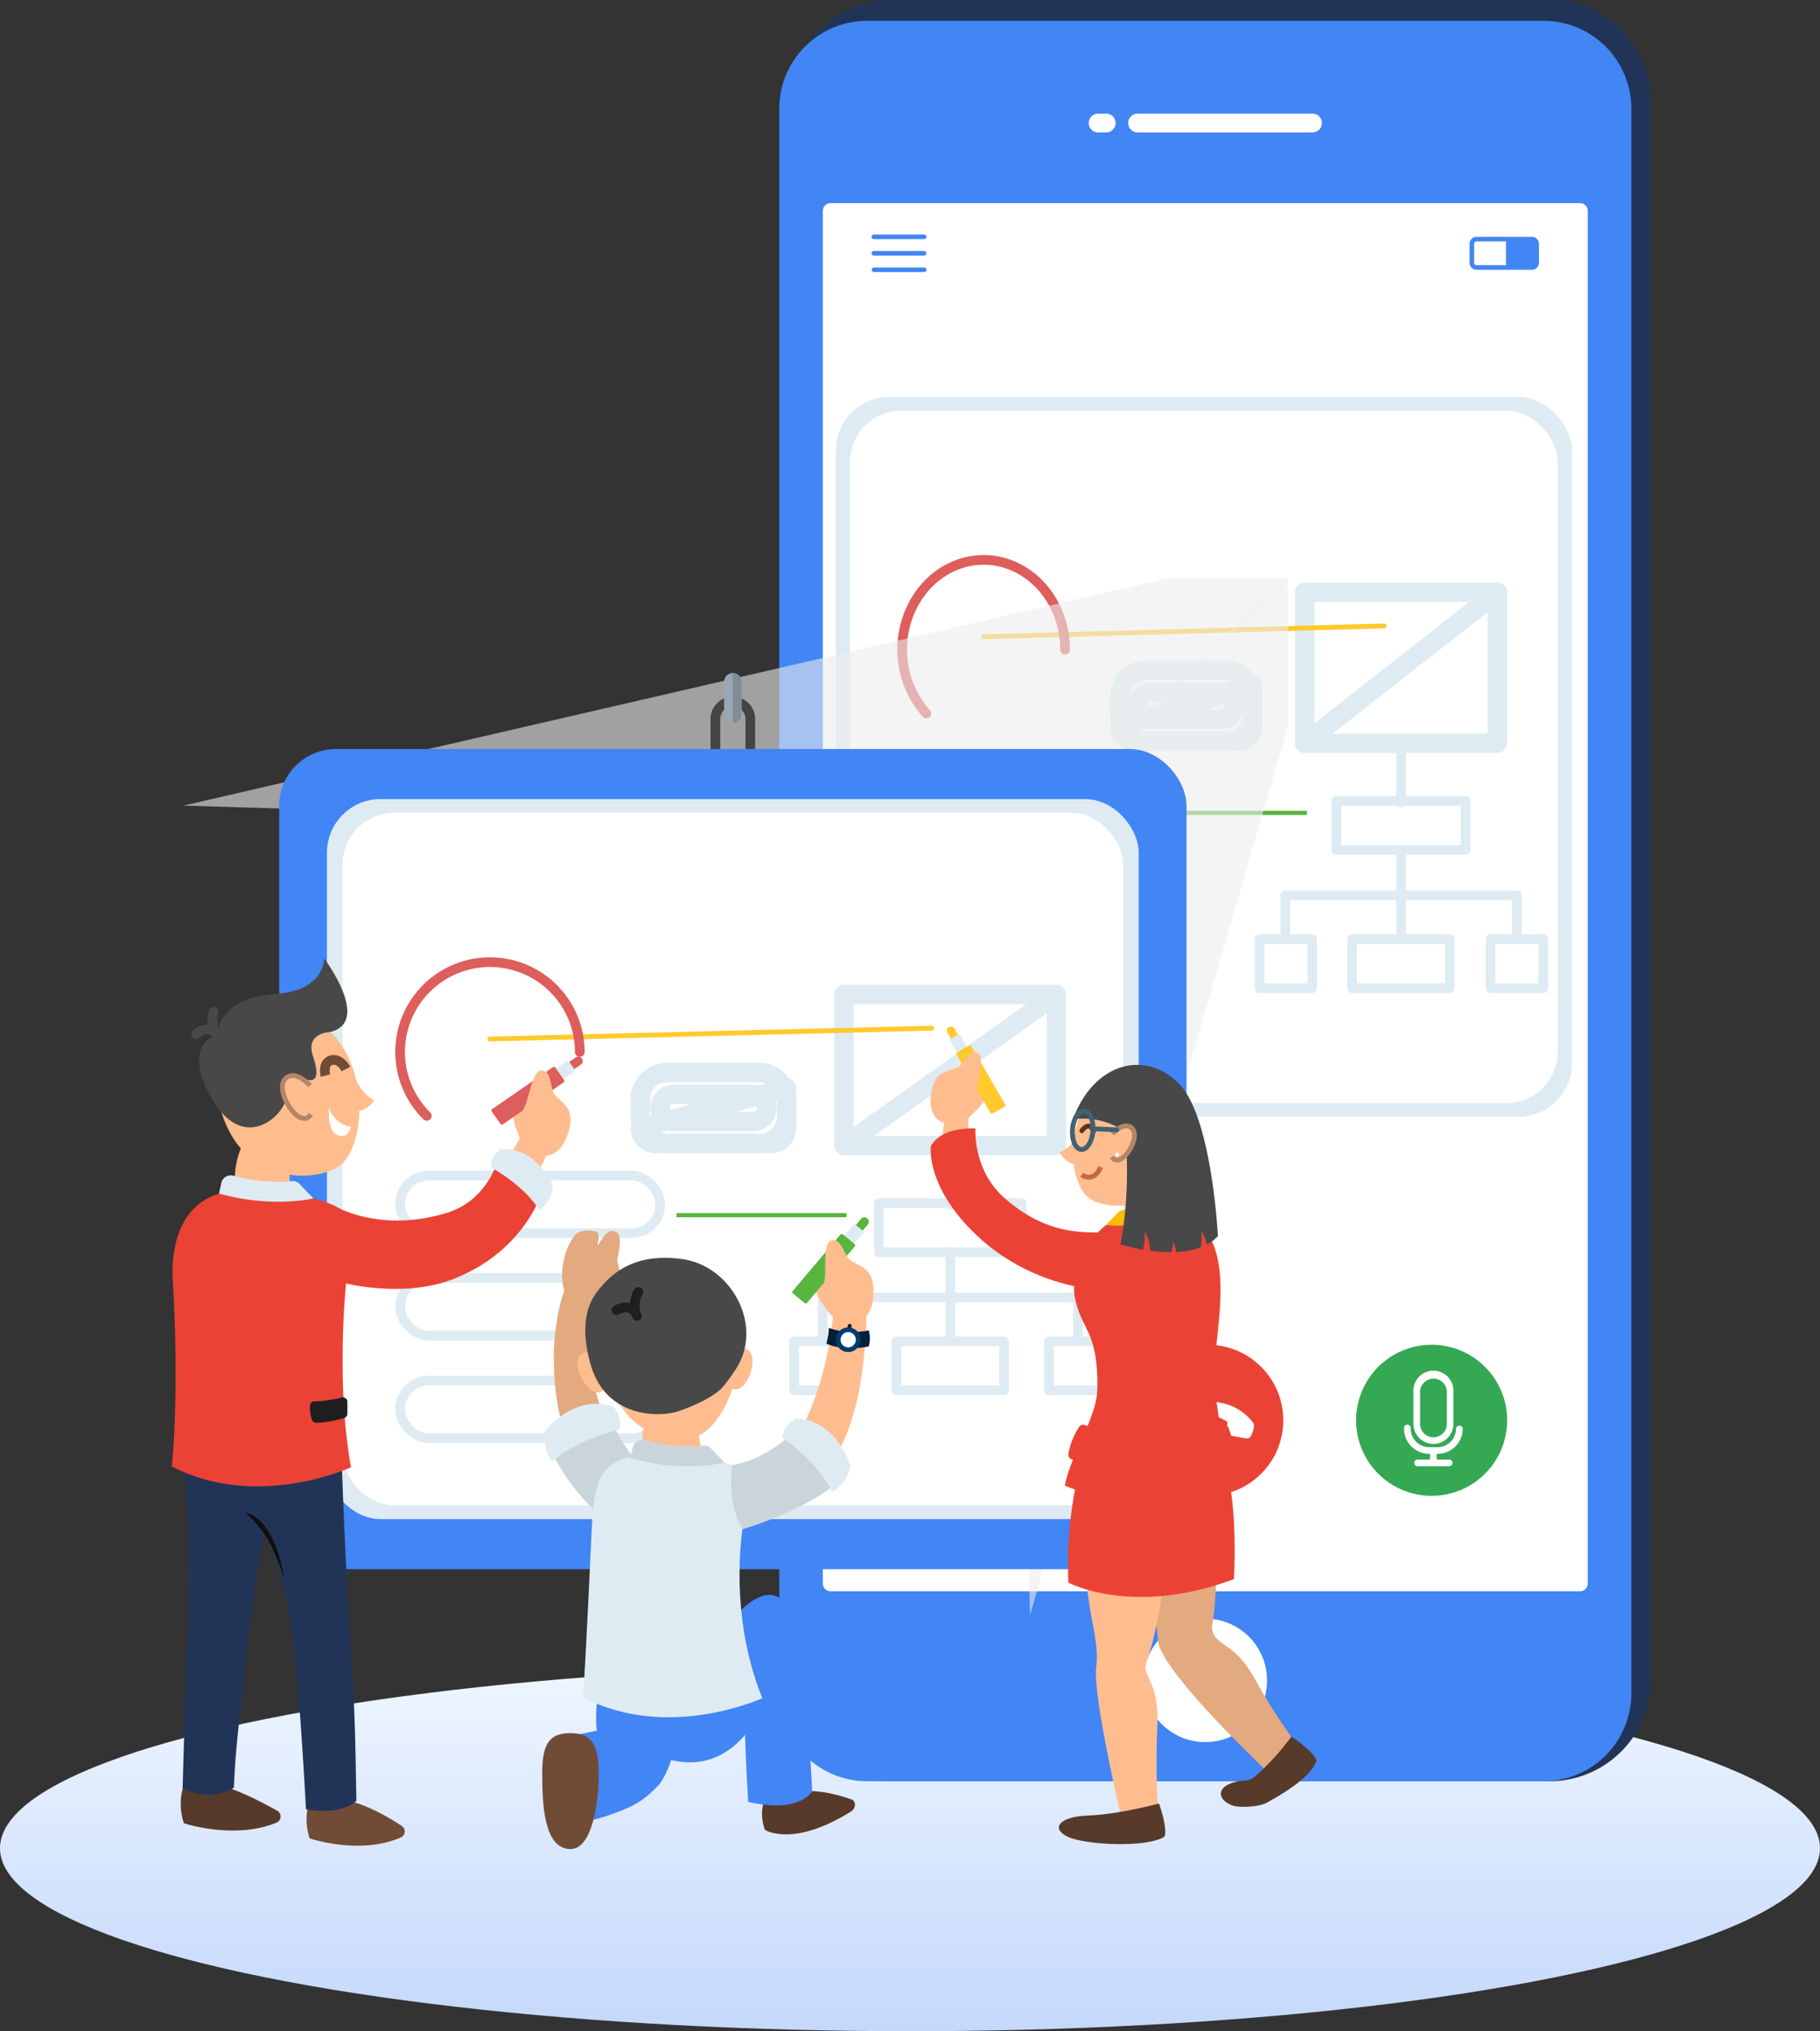 <svg xmlns="http://www.w3.org/2000/svg" xmlns:xlink="http://www.w3.org/1999/xlink" width="375.508" height="419.108" viewBox="0 0 375.508 419.108">
  <rect x="0" y="0" width="375.508" height="419.108" fill="#333333" stroke="none"/>
  <defs>
    <linearGradient id="linear-gradient" x1="0.5" x2="0.5" y2="1" gradientUnits="objectBoundingBox">
      <stop offset="0" stop-color="#eff6ff"/>
      <stop offset="1" stop-color="#c4d8fb"/>
    </linearGradient>
  </defs>
  <g id="Group_6149" data-name="Group 6149" transform="translate(-11749.547 651)">
    <ellipse id="floor" cx="187.754" cy="37.755" rx="187.754" ry="37.755" transform="translate(11749.547 -307.402)" fill="url(#linear-gradient)"/>
    <g id="Group_5743" data-name="Group 5743">
      <path id="Rectangle_1012" data-name="Rectangle 1012" d="M20.656,0H156.941A20.915,20.915,0,0,1,177.6,21.165v325.2a20.915,20.915,0,0,1-20.656,21.165H20.656A20.915,20.915,0,0,1,0,346.368V21.165A20.915,20.915,0,0,1,20.656,0Z" transform="translate(11912.562 -651)" fill="#213458"/>
      <path id="Path_11118" data-name="Path 11118" d="M18.136,0H157.66A18.137,18.137,0,0,1,175.8,18.137V345.106a18.136,18.136,0,0,1-18.136,18.136H18.136A18.136,18.136,0,0,1,0,345.106V18.136A18.136,18.136,0,0,1,18.136,0Z" transform="translate(11910.329 -646.708)" fill="#4285f4"/>
      <path id="Path_11117" data-name="Path 11117" d="M1.588,0H156.229a1.588,1.588,0,0,1,1.588,1.588V284.829a1.588,1.588,0,0,1-1.588,1.588H1.588A1.588,1.588,0,0,1,0,284.828V1.588A1.588,1.588,0,0,1,1.588,0Z" transform="translate(11919.318 -609.084)" fill="#fff"/>
      <g id="Group_1691" data-name="Group 1691" transform="translate(11912.143 -595.126)">
        <rect id="Rectangle_1000" data-name="Rectangle 1000" width="151.87" height="148.568" rx="11.07" transform="translate(9.859 26.005)" fill="#dfebf2"/>
        <rect id="Rectangle_1001" data-name="Rectangle 1001" width="146.015" height="142.9" rx="10.646" transform="translate(12.788 28.838)" fill="#fff"/>
        <rect id="Rectangle_1002" data-name="Rectangle 1002" width="39.744" height="31.169" transform="translate(106.586 66.321)" stroke-width="4" stroke="#dfebf2" stroke-linecap="round" stroke-linejoin="round" fill="none"/>
        <line id="Line_114" data-name="Line 114" x1="39.744" y2="31.169" transform="translate(106.586 66.321)" fill="none" stroke="#dfebf2" stroke-linecap="round" stroke-linejoin="round" stroke-width="4"/>
        <line id="Line_115" data-name="Line 115" y1="2.233" x2="82.651" transform="translate(40.355 73.277)" fill="none" stroke="#ffca2b" stroke-linecap="round" stroke-linejoin="round" stroke-width="1"/>
        <path id="Path_7869" data-name="Path 7869" d="M135.867,156.555a19.978,19.978,0,0,1-2.768-22.387c3.785-7.292,11.543-10.864,18.906-8.7s12.487,9.511,12.486,17.913" transform="translate(-107.329 -65.188)" fill="none" stroke="#de5d5d" stroke-linecap="round" stroke-miterlimit="10" stroke-width="2"/>
        <line id="Line_116" data-name="Line 116" x2="31.785" transform="translate(75.266 111.852)" fill="none" stroke="#58b53d" stroke-miterlimit="10" stroke-width="0.858"/>
        <rect id="Rectangle_1003" data-name="Rectangle 1003" width="48.666" height="11.911" rx="5.956" transform="translate(23.549 103.67)" stroke-width="2" stroke="#dfebf2" stroke-linecap="round" stroke-linejoin="round" fill="none"/>
        <rect id="Rectangle_1004" data-name="Rectangle 1004" width="27.354" height="14.651" rx="5.462" transform="translate(68.473 82.42)" stroke-width="4" stroke="#dfebf2" stroke-linecap="round" stroke-linejoin="round" fill="none"/>
        <path id="Path_7872" data-name="Path 7872" d="M244.206,169.81v8.357a3.008,3.008,0,0,1-2.851,3.144H219.706a3.008,3.008,0,0,1-2.851-3.144Z" transform="translate(-148.379 -84.243)" fill="none" stroke="#dfebf2" stroke-linecap="round" stroke-linejoin="round" stroke-width="4"/>
        <rect id="Rectangle_1005" data-name="Rectangle 1005" width="20.012" height="5.589" rx="2.794" transform="translate(72.143 86.952)" stroke-width="4" stroke="#dfebf2" stroke-linecap="round" stroke-linejoin="round" fill="none"/>
        <rect id="Rectangle_1006" data-name="Rectangle 1006" width="48.666" height="11.911" rx="5.956" transform="translate(23.549 124.826)" stroke-width="2" stroke="#dfebf2" stroke-linecap="round" stroke-linejoin="round" fill="none"/>
        <rect id="Rectangle_1007" data-name="Rectangle 1007" width="48.666" height="11.911" rx="5.956" transform="translate(23.549 145.981)" stroke-width="2" stroke="#dfebf2" stroke-linecap="round" stroke-linejoin="round" fill="none"/>
        <rect id="Rectangle_1008" data-name="Rectangle 1008" width="26.69" height="10.096" transform="translate(113.113 109.395)" stroke-width="2" stroke="#dfebf2" stroke-linecap="round" stroke-linejoin="round" fill="none"/>
        <line id="Line_117" data-name="Line 117" y2="12.09" transform="translate(126.49 97.614)" fill="none" stroke="#dfebf2" stroke-linecap="round" stroke-linejoin="round" stroke-width="2"/>
        <rect id="Rectangle_1009" data-name="Rectangle 1009" width="20.165" height="10.096" transform="translate(116.375 137.91)" stroke-width="2" stroke="#dfebf2" stroke-linecap="round" stroke-linejoin="round" fill="none"/>
        <rect id="Rectangle_1010" data-name="Rectangle 1010" width="10.887" height="10.096" transform="translate(144.932 137.91)" stroke-width="2" stroke="#dfebf2" stroke-linecap="round" stroke-linejoin="round" fill="none"/>
        <rect id="Rectangle_1011" data-name="Rectangle 1011" width="10.887" height="10.096" transform="translate(97.259 137.91)" stroke-width="2" stroke="#dfebf2" stroke-linecap="round" stroke-linejoin="round" fill="none"/>
        <line id="Line_118" data-name="Line 118" y2="18.152" transform="translate(126.49 119.49)" fill="none" stroke="#dfebf2" stroke-linecap="round" stroke-linejoin="round" stroke-width="2"/>
        <path id="Path_7873" data-name="Path 7873" d="M329.943,253.979v-9.055H282.169v9.055" transform="translate(-179.565 -116.07)" fill="none" stroke="#dfebf2" stroke-linecap="round" stroke-linejoin="round" stroke-width="2"/>
      </g>
      <path id="Path_7953" data-name="Path 7953" d="M10.1,3.894A1.947,1.947,0,1,1,10.1,0H46.171a1.947,1.947,0,0,1,0,3.894ZM3.607,0a1.947,1.947,0,0,1,0,3.894H1.948A1.947,1.947,0,0,1,1.948,0Z" transform="translate(11974.169 -627.56)" fill="#fff" fill-rule="evenodd"/>
      <path id="Path_7954" data-name="Path 7954" d="M12.74,25.479A12.739,12.739,0,1,0,0,12.74,12.739,12.739,0,0,0,12.74,25.479Z" transform="translate(11985.488 -317.02)" fill="#fff" fill-rule="evenodd"/>
      <g id="Group_1705" data-name="Group 1705" transform="translate(11929.391 -602.609)">
        <path id="Path_7967" data-name="Path 7967" d="M.471.947A.474.474,0,1,1,.471,0h10.36a.474.474,0,0,1,0,.947Zm0,6.8a.472.472,0,0,1,0-.943h10.36a.472.472,0,1,1,0,.943Zm0-3.4a.474.474,0,1,1,0-.947h10.36a.474.474,0,0,1,0,.947Z" transform="translate(0.003 0)" fill="#4285f4" fill-rule="evenodd"/>
        <path id="Path_7968" data-name="Path 7968" d="M13.894.423ZM1.437.943H7.519v4.9H1.437A.477.477,0,0,1,1.092,5.7a.485.485,0,0,1-.149-.345V1.437A.494.494,0,0,1,1.437.943ZM12.879,0H1.437A1.442,1.442,0,0,0,0,1.437V5.351A1.442,1.442,0,0,0,1.437,6.787H12.879a1.434,1.434,0,0,0,.983-.393l.032-.029a1.437,1.437,0,0,0,.421-1.016V1.437A1.44,1.44,0,0,0,12.879,0Z" transform="translate(123.357 0.483)" fill="#4285f4" fill-rule="evenodd"/>
      </g>
      <circle id="Ellipse_383" data-name="Ellipse 383" cx="15.583" cy="15.583" r="15.583" transform="translate(11976.699 -357.946) rotate(-45)" fill="#ea4335"/>
      <path id="Path_10758" data-name="Path 10758" d="M918.076,813.556a10.729,10.729,0,0,0-9.1-4.4c-6.431-.027-9.365,3.468-9.692,4.028a3.652,3.652,0,0,0,.311,2.987,1.072,1.072,0,0,0,1.174.535l3.4-.724a.833.833,0,0,0,.645-.919l-.255-1.825a5.665,5.665,0,0,1,4.131-1.278,6.983,6.983,0,0,1,4.009,1.327l-.152,1.825a.931.931,0,0,0,.76.986l3.249.578a.932.932,0,0,0,.992-.5C917.9,815.448,918.386,814.238,918.076,813.556Z" transform="translate(11090.095 -1170.882)" fill="#fff"/>
      <circle id="Ellipse_384" data-name="Ellipse 384" cx="15.583" cy="15.583" r="15.583" transform="translate(11932.178 -366.373) rotate(-22.5)" fill="#fff"/>
      <path id="Path_10759" data-name="Path 10759" d="M840.935,807.849h-3.182l-.608-.894a.372.372,0,0,0-.31-.164h-4.868a.382.382,0,0,0-.314.164l-.608.895h-3.188a.384.384,0,0,0-.384.384v8.626a.383.383,0,0,0,.383.384h13.079a.383.383,0,0,0,.377-.384v-8.627a.384.384,0,0,0-.377-.384Zm-.365,8.628H828.23v-7.86h3a.393.393,0,0,0,.31-.164l.608-.9H836.6l.608.9a.4.4,0,0,0,.314.164h3.042Z" transform="translate(11118.139 -1169.958)" fill="#1c2b6b"/>
      <path id="Path_10760" data-name="Path 10760" d="M836.969,810.59a2.915,2.915,0,1,0,1.558,5.372.377.377,0,0,0,.116-.523.383.383,0,0,0-.524-.122,2.154,2.154,0,1,1,.937-2.294l-.377-.48a.383.383,0,0,0-.535-.061.377.377,0,0,0-.061.535l1.138,1.442a.383.383,0,0,0,.3.146.371.371,0,0,0,.3-.152l1.095-1.442a.382.382,0,0,0-.608-.462l-.472.609A2.9,2.9,0,0,0,836.969,810.59Z" transform="translate(11115.563 -1171.445)" fill="#1c2b6b"/>
      <circle id="Ellipse_385" data-name="Ellipse 385" cx="15.583" cy="15.583" r="15.583" transform="translate(12024.566 -366.376) rotate(-22.5)" fill="#34a853"/>
      <path id="Path_10761" data-name="Path 10761" d="M991.076,821.439a4.133,4.133,0,0,0,4.133-4.133v-6.532a4.133,4.133,0,1,0-8.242,0v6.532a4.133,4.133,0,0,0,4.109,4.133Zm-2.736-10.658a2.759,2.759,0,1,1,5.517,0v6.532a2.758,2.758,0,1,1-5.516,0Z" transform="translate(11054.205 -1174.505)" fill="#fff"/>
      <path id="Path_10762" data-name="Path 10762" d="M992.117,822.422a5.219,5.219,0,0,0,5.208-5.208.7.7,0,0,0-1.39,0,3.828,3.828,0,0,1-3.817,3.828h-1.71a3.84,3.84,0,0,1-3.828-3.828.7.7,0,1,0-1.38,0,5.218,5.218,0,0,0,5.208,5.208h.165v1.169h-2.439a.7.7,0,1,0,0,1.38h6.255a.7.7,0,1,0,0-1.38h-2.438v-1.169Z" transform="translate(11054.024 -1173.436)" fill="#fff"/>
      <path id="Path_10763" data-name="Path 10763" d="M0,0H208.506l24.377,5.628L166.894,43.821Z" transform="translate(11787.368 -484.772) rotate(-13)" fill="#eee" opacity="0.59"/>
      <path id="Path_10764" data-name="Path 10764" d="M33.283,37.9,99.952,0,93.065,29.848,0,196.519Z" transform="translate(11917.853 -509.191) rotate(-13)" fill="#eee" opacity="0.59"/>
      <g id="Group_4731" data-name="Group 4731" transform="translate(11785 -512.126)">
        <g id="Group_1702" data-name="Group 1702" transform="translate(0 0)">
          <g id="Group_1691-2" data-name="Group 1691" transform="translate(22.142)">
            <path id="Path_7868" data-name="Path 7868" d="M247.354,57.135h0a3.609,3.609,0,0,1-3.6-3.6V35.107a3.609,3.609,0,0,1,3.6-3.6h0a3.609,3.609,0,0,1,3.6,3.6V53.536A3.609,3.609,0,0,1,247.354,57.135Z" transform="translate(-153.749 -25.642)" fill="none" stroke="#444" stroke-linecap="round" stroke-linejoin="round" stroke-width="2"/>
            <rect id="Rectangle_998" data-name="Rectangle 998" width="187.211" height="169.226" rx="11.717" transform="translate(0 15.676)" fill="#4285f4"/>
            <rect id="Rectangle_999" data-name="Rectangle 999" width="174.783" height="157.074" rx="11.709" transform="translate(6.213 21.751)" fill="#4285f4"/>
            <rect id="Rectangle_1000-2" data-name="Rectangle 1000" width="167.492" height="148.568" rx="11.07" transform="translate(9.859 26.005)" fill="#dfebf2"/>
            <rect id="Rectangle_1001-2" data-name="Rectangle 1001" width="161.034" height="142.9" rx="10.646" transform="translate(13.089 28.838)" fill="#fff"/>
            <rect id="Rectangle_1002-2" data-name="Rectangle 1002" width="43.832" height="31.169" transform="translate(116.535 66.321)" stroke-width="4" stroke="#dfebf2" stroke-linecap="round" stroke-linejoin="round" fill="none"/>
            <line id="Line_114-2" data-name="Line 114" x1="43.832" y2="31.169" transform="translate(116.535 66.321)" fill="none" stroke="#dfebf2" stroke-linecap="round" stroke-linejoin="round" stroke-width="4"/>
            <line id="Line_115-2" data-name="Line 115" y1="2.233" x2="91.152" transform="translate(43.492 73.277)" fill="none" stroke="#ffca2b" stroke-linecap="round" stroke-linejoin="round" stroke-width="1"/>
            <path id="Path_7869-2" data-name="Path 7869" d="M136.38,156.555a18.535,18.535,0,1,1,31.568-13.178" transform="translate(-105.921 -65.188)" fill="none" stroke="#de5d5d" stroke-linecap="round" stroke-miterlimit="10" stroke-width="2"/>
            <line id="Line_116-2" data-name="Line 116" x2="35.055" transform="translate(81.993 111.852)" fill="none" stroke="#58b53d" stroke-miterlimit="10" stroke-width="0.858"/>
            <g id="Group_1690" data-name="Group 1690" transform="translate(91.805)">
              <path id="Path_7870" data-name="Path 7870" d="M248.676,31.631h0a1.808,1.808,0,0,1-1.8-1.8v-6.7a1.808,1.808,0,0,1,1.8-1.8h0a1.808,1.808,0,0,1,1.8,1.8v6.7a1.808,1.808,0,0,1-1.8,1.8Z" transform="translate(-246.876 -21.329)" fill="#99a7b3"/>
              <path id="Path_7871" data-name="Path 7871" d="M250,21.329h0a1.808,1.808,0,0,1,1.8,1.8v6.7a1.808,1.808,0,0,1-1.8,1.8h0Z" transform="translate(-248.2 -21.329)" fill="#818c96"/>
            </g>
            <rect id="Rectangle_1003-2" data-name="Rectangle 1003" width="53.672" height="11.911" rx="5.956" transform="translate(24.957 103.67)" stroke-width="2" stroke="#dfebf2" stroke-linecap="round" stroke-linejoin="round" fill="none"/>
            <rect id="Rectangle_1004-2" data-name="Rectangle 1004" width="30.167" height="14.651" rx="5.462" transform="translate(74.502 82.42)" stroke-width="4" stroke="#dfebf2" stroke-linecap="round" stroke-linejoin="round" fill="none"/>
            <path id="Path_7872-2" data-name="Path 7872" d="M247.019,169.81v8.357a3.144,3.144,0,0,1-3.144,3.144H220a3.144,3.144,0,0,1-3.144-3.144Z" transform="translate(-142.35 -84.243)" fill="none" stroke="#dfebf2" stroke-linecap="round" stroke-linejoin="round" stroke-width="4"/>
            <rect id="Rectangle_1005-2" data-name="Rectangle 1005" width="22.071" height="5.589" rx="2.794" transform="translate(78.55 86.952)" stroke-width="4" stroke="#dfebf2" stroke-linecap="round" stroke-linejoin="round" fill="none"/>
            <rect id="Rectangle_1006-2" data-name="Rectangle 1006" width="53.672" height="11.911" rx="5.956" transform="translate(24.957 124.826)" stroke-width="2" stroke="#dfebf2" stroke-linecap="round" stroke-linejoin="round" fill="none"/>
            <rect id="Rectangle_1007-2" data-name="Rectangle 1007" width="53.672" height="11.911" rx="5.956" transform="translate(24.957 145.981)" stroke-width="2" stroke="#dfebf2" stroke-linecap="round" stroke-linejoin="round" fill="none"/>
            <rect id="Rectangle_1008-2" data-name="Rectangle 1008" width="29.435" height="10.096" transform="translate(123.733 109.395)" stroke-width="2" stroke="#dfebf2" stroke-linecap="round" stroke-linejoin="round" fill="none"/>
            <line id="Line_117-2" data-name="Line 117" y2="12.09" transform="translate(138.486 97.614)" fill="none" stroke="#dfebf2" stroke-linecap="round" stroke-linejoin="round" stroke-width="2"/>
            <rect id="Rectangle_1009-2" data-name="Rectangle 1009" width="22.24" height="10.096" transform="translate(127.331 137.91)" stroke-width="2" stroke="#dfebf2" stroke-linecap="round" stroke-linejoin="round" fill="none"/>
            <rect id="Rectangle_1010-2" data-name="Rectangle 1010" width="12.006" height="10.096" transform="translate(158.825 137.91)" stroke-width="2" stroke="#dfebf2" stroke-linecap="round" stroke-linejoin="round" fill="none"/>
            <rect id="Rectangle_1011-2" data-name="Rectangle 1011" width="12.006" height="10.096" transform="translate(106.248 137.91)" stroke-width="2" stroke="#dfebf2" stroke-linecap="round" stroke-linejoin="round" fill="none"/>
            <line id="Line_118-2" data-name="Line 118" y2="18.152" transform="translate(138.486 119.49)" fill="none" stroke="#dfebf2" stroke-linecap="round" stroke-linejoin="round" stroke-width="2"/>
            <path id="Path_7873-2" data-name="Path 7873" d="M334.857,253.979v-9.055H282.169v9.055" transform="translate(-170.025 -116.07)" fill="none" stroke="#dfebf2" stroke-linecap="round" stroke-linejoin="round" stroke-width="2"/>
          </g>
          <g id="Group_1693" data-name="Group 1693" transform="translate(0 58.861)">
            <path id="Path_7874" data-name="Path 7874" d="M53.367,417.543a12.69,12.69,0,0,0-.393,8.94c-1.028-.227,10.211,3.687,19.191-.1a1.372,1.372,0,0,0,.035-2.46c-3.528-1.972-10.291-5.479-13.75-5.462Z" transform="translate(-50.507 -248.072)" fill="#573a29"/>
            <path id="Path_7875" data-name="Path 7875" d="M98.422,423.046a12.691,12.691,0,0,0-.393,8.94s10.335,3.537,18.845-.2a1.371,1.371,0,0,0,.109-2.408c-3.025-1.982-8.961-5.439-13.478-5.418Z" transform="translate(-69.597 -250.403)" fill="#704c36"/>
            <path id="Path_7876" data-name="Path 7876" d="M85.845,303.565s.656,20.743,2.048,41.345c.641,9.482.808,18.044.966,28.715,0,0-2.751,3.072-10.393,1.729,0,0-.961-18.672-2.345-32.587-1.681-16.893-6.155-24.052-6.155-24.052s-1.827,5.707-4.336,29.947c-.608,5.878-1.707,13.6-2.037,22.26a10.394,10.394,0,0,1-10.577,0s.571-21.212,1.161-34.692-.089-15.491-.472-32.665Z" transform="translate(-50.789 -199.777)" fill="#213458"/>
            <path id="Path_7877" data-name="Path 7877" d="M113.943,164.706s1.486,4.018,4.422,5.564c0,0-1.56,2.553-4.193,2.095Z" transform="translate(-76.604 -140.942)" fill="#ffbd8e"/>
            <path id="Path_7878" data-name="Path 7878" d="M89.842,174.528C84.654,177.547,70.562,177.9,66,163.061s4.388-24.387,17.007-19.886C97.283,148.275,96.584,170.6,89.842,174.528Z" transform="translate(-55.777 -131.344)" fill="#ffbd8e"/>
            <path id="Path_7879" data-name="Path 7879" d="M85.971,138.663s-5.229.127-3.578,4.971.138,5.181-1.1,4.91-4.529-.393-4.419,3.273-8.283,11.848-14.815,1.438-1.219-13.834.629-13.88c0,0-.365-7.79,12.076-8.581,10.158-.645,9.942-7.327,9.942-7.327S94.554,136.561,85.971,138.663Z" transform="translate(-53.28 -123.468)" fill="#484848"/>
            <path id="Path_7880" data-name="Path 7880" d="M61.466,142.553a5.545,5.545,0,0,0,.786,4.91s-1.521-2.683-4.394-.262" transform="translate(-52.839 -131.554)" fill="none" stroke="#484848" stroke-linecap="round" stroke-linejoin="round" stroke-width="2"/>
            <path id="Path_7881" data-name="Path 7881" d="M84.112,201.466s-2.015-6.551-.881-10.309c.6-1.983.027-6.6-6.09-5.906-7.135.81-5.5,15.545-5.5,15.545S76.828,206.994,84.112,201.466Z" transform="translate(-58.611 -149.616)" fill="#ffbd8e"/>
            <path id="Path_7882" data-name="Path 7882" d="M85.511,221.979s-2.933,21.821.6,41.779c0,0-19.374,8.972-36.96-.164,0,0,1.6-14.61.205-38.294-.6-10.169,3.58-18.464,13.748-18.573h.472c10.239,0,16.742,1.694,19.83,3.437C85.888,211.564,86.447,217.824,85.511,221.979Z" transform="translate(-49.15 -158.746)" fill="#ea4335"/>
            <path id="Path_7883" data-name="Path 7883" d="M171.751,195.72a10.449,10.449,0,0,0,4.341-5.9s.7-5.464-4.605-5.242c0,0-2.481,6.155-5.031,7.256Z" transform="translate(-98.855 -149.361)" fill="#ffbd8f"/>
            <path id="Path_7884" data-name="Path 7884" d="M108.679,219.47c-6.294-10.82-1.415-15.6-1.415-15.6s9.1,5.217,22.47,1.1c9.662-2.979,11.113-13.1,11.113-13.1s7.184.832,8.832,8.068c0,0-3.537,13.054-18.979,18.83C120.516,222.571,108.679,219.47,108.679,219.47Z" transform="translate(-73.009 -152.448)" fill="#ea4335"/>
            <path id="Path_7885" data-name="Path 7885" d="M163.368,195.551s6.847,3.652,10,8.868a7.09,7.09,0,0,0,2.806-5.091s-3.394-8.11-10.8-7.49C165.373,191.838,163.1,193.36,163.368,195.551Z" transform="translate(-97.537 -152.423)" fill="#dfebf2"/>
            <path id="Path_7886" data-name="Path 7886" d="M85.514,205.933s-8.4,2.095-19.476-1.008l.454-2.035a1.974,1.974,0,0,1,2.487-1.634,34.653,34.653,0,0,0,12.1,1.124,1.958,1.958,0,0,1,1.808.828Z" transform="translate(-56.306 -156.398)" fill="#dfebf2"/>
            <path id="Path_7887" data-name="Path 7887" d="M94.44,167.511s-2.9-3.339-5-1.506c-2.594,2.259,2.8,11,5.178,7.463" transform="translate(-65.93 -141.259)" fill="#ffbd8e" stroke="#b58665" stroke-miterlimit="10" stroke-width="1"/>
            <path id="Path_7888" data-name="Path 7888" d="M108.281,161.732s-1.15-2.3-2.969-1.842c-1.965.494-1.258,3.183-1.258,3.183" transform="translate(-72.361 -138.875)" fill="none" stroke="#704c36" stroke-miterlimit="10" stroke-width="2"/>
            <path id="Path_7889" data-name="Path 7889" d="M105.41,176.861a5.593,5.593,0,0,0,4.506,3.994s-.506,2.639-2.8,1.7C104.907,181.655,105.41,176.861,105.41,176.861Z" transform="translate(-72.967 -146.092)" fill="#fff"/>
            <path id="Path_7890" data-name="Path 7890" d="M175.329,171.444a18.247,18.247,0,0,0-3.7,3.694c-1.038,1.692,1.666,6.851,1.666,6.851Z" transform="translate(-100.945 -143.796)" fill="#ffbd8f"/>
            <g id="Group_1692" data-name="Group 1692" transform="translate(65.939 20.285)">
              <path id="Path_7891" data-name="Path 7891" d="M188,162.18h0a.907.907,0,0,0,1.247.236l3.07-2.116a.884.884,0,0,0,.2-1.24h0a.907.907,0,0,0-1.247-.241l-3.07,2.117a.884.884,0,0,0-.2,1.243Z" transform="translate(-173.852 -158.669)" fill="#de5d5d"/>
              <path id="Path_7892" data-name="Path 7892" d="M169.668,168.881l1.186,1.681a.3.3,0,0,0,.417.079l11.967-8.247a.3.3,0,0,0,.068-.414L182.12,160.3a.3.3,0,0,0-.417-.079l-11.967,8.253a.3.3,0,0,0-.068.408Z" transform="translate(-166.132 -159.303)" fill="#dfebf2"/>
              <path id="Path_7893" data-name="Path 7893" d="M163.641,171.559l1.781,2.524a.374.374,0,0,0,.513.1l12.537-8.646a.365.365,0,0,0,.083-.511l-1.78-2.524a.374.374,0,0,0-.513-.1l-12.537,8.646a.364.364,0,0,0-.084.511Z" transform="translate(-163.572 -160.225)" fill="#de5d5d"/>
            </g>
            <path id="Path_7894" data-name="Path 7894" d="M176.453,180.608s4.858,2.83,7.032-4.16a8.112,8.112,0,0,0,.459-3.3c-.288-2.626-3.014-3.807-3.532-5.057-.688-1.662-.448-4.334-2.324-4.5s-2.558,4.977-3.42,7.074S170.994,177.865,176.453,180.608Z" transform="translate(-101.701 -140.466)" fill="#ffbd8f"/>
            <path id="Path_7895" data-name="Path 7895" d="M105.135,280.718a28.052,28.052,0,0,1-5.659.792.873.873,0,0,0-.865.795,6.981,6.981,0,0,0,.457,3.112.918.918,0,0,0,.9.5,22.037,22.037,0,0,0,5.761-1.016.851.851,0,0,0,.574-.757c.017-.526.034-1.43.01-2.635a.907.907,0,0,0-1.175-.792Z" transform="translate(-70.1 -190.081)" fill="#1f1f1f"/>
            <path id="Path_7896" data-name="Path 7896" d="M79.436,326.446c.763,1.161,1.62,2.211,4.116,9.093h0c-2.5-13.441-8-13.441-8-13.441a21.346,21.346,0,0,1,3.881,4.347Z" transform="translate(-60.338 -207.632)" fill="#0f0f0f"/>
          </g>
          <g id="Group_1698" data-name="Group 1698" transform="translate(76.415 112.314)">
            <g id="Group_1694" data-name="Group 1694" transform="translate(0.476 2.707)">
              <path id="Path_7897" data-name="Path 7897" d="M190.1,273.889s-3.891-4.027-4.2-17.983c-.13-5.921,1.148-12.812,2.327-15.013,0,0,3.833-3.957,6.97.332,0,0-1.772,8.55-1.679,14.084.079,4.795,2.044,10.437,4.375,15.988Z" transform="translate(-183.981 -228.677)" fill="#e3a97f"/>
              <path id="Path_7898" data-name="Path 7898" d="M196.363,285.506c3.792,9.9,14.521,20.151,14.521,20.151a7.661,7.661,0,0,1-3.949,4.047,9.9,9.9,0,0,1-10.4-1.273,43.309,43.309,0,0,1-11.694-14.824,37.01,37.01,0,0,1,11.522-8.1Z" transform="translate(-183.535 -248.285)" fill="#cad5db"/>
              <path id="Path_7899" data-name="Path 7899" d="M197.918,288.343s-8.627,1.836-13.707,6.543a8.058,8.058,0,0,1-1.464-6.445s6.257-7.792,14.148-4.787C196.894,283.656,198.9,286.033,197.918,288.343Z" transform="translate(-182.587 -247.208)" fill="#dfebf2"/>
              <path id="Path_7900" data-name="Path 7900" d="M205.129,230.281a18.248,18.248,0,0,1,1.131,5.109c-.036,1.985-5.089,4.88-5.089,4.88Z" transform="translate(-190.454 -224.885)" fill="#e3a97f"/>
              <path id="Path_7901" data-name="Path 7901" d="M192.881,236.649s-3.962.5-4.024-6.819a18.313,18.313,0,0,1,.843-4.582,13.055,13.055,0,0,1,1.548-3.029c1.232-1.761,3.734-1.32,4.746-1.031.786.225.055,3.128.278,2.778,1.126-1.765,2.094-3.6,3.766-2.728s.1,5.753-.306,7.988S198.957,237.269,192.881,236.649Z" transform="translate(-185.237 -220.917)" fill="#e3a97f"/>
            </g>
            <g id="Group_1695" data-name="Group 1695" transform="translate(7.287 8.355)">
              <path id="Path_7902" data-name="Path 7902" d="M222.853,268.846c-5.715,1.829-17.552-1.351-18.806-16.828s9.543-22.867,20.895-15.747C237.78,244.327,230.281,266.469,222.853,268.846Z" transform="translate(-198.442 -231.918)" fill="#ffbd8f"/>
              <path id="Path_7903" data-name="Path 7903" d="M230.752,297.355s-1.309-6.288-1.965-10.158c-.562-3.3-1.9-4.467-6.6-4.04-7.209.653-3.9,14.851-3.9,14.851S224.094,303.623,230.752,297.355Z" transform="translate(-204.195 -252.902)" fill="#ffbd8f"/>
              <path id="Path_7904" data-name="Path 7904" d="M247.1,265.539s2.167-3.587,4.6-2.311c2.992,1.572-.531,10.547-3.573,7.773Z" transform="translate(-216.727 -244.378)" fill="#ffbd8f"/>
              <path id="Path_7905" data-name="Path 7905" d="M200.1,266.557s-2.689-3.262-4.9-1.676c-2.724,1.955,2.122,10.369,4.716,7.218Z" transform="translate(-194.396 -245.01)" fill="#ffbd8f"/>
              <path id="Path_7906" data-name="Path 7906" d="M216.183,262.423c-3.542,1.148-14.8,1.519-17.955-9.89-2.83-10.255.891-14.265,2.188-15.8,3.636-4.311,8.7-6.9,16.911-5.738.1.014.2.031.3.048,9.849,1.644,16.359,13.735,10.654,22.585a43.82,43.82,0,0,1-2.571,3.564C224.349,258.9,220.5,261.024,216.183,262.423Z" transform="translate(-195.58 -230.72)" fill="#484848"/>
              <path id="Path_7907" data-name="Path 7907" d="M212.844,242.908a5.547,5.547,0,0,0-.294,4.964s-.905-2.949-4.234-1.2" transform="translate(-200.294 -235.884)" fill="none" stroke="#1f1f1f" stroke-linecap="round" stroke-linejoin="round" stroke-width="2"/>
            </g>
            <path id="Path_7908" data-name="Path 7908" d="M261.392,422.867s-1.872,2.211-.369,6.76c0,0,5.809,3.741,17.828-3.824,1-.629.979-2.127.1-2.442-2.862-1.029-8.474-2.62-12.751-1.174Z" transform="translate(-215.091 -303.246)" fill="#573a29"/>
            <path id="Path_7909" data-name="Path 7909" d="M268.071,392.081s-2.358,4.721-13.205,2.235c0,0-1.7-26.646-.321-35.223,1.078-6.724,7.83-13.834,11.75,4.3C267.6,369.441,267.27,380.062,268.071,392.081Z" transform="translate(-212.367 -273.707)" fill="#4285f4"/>
            <path id="Path_7910" data-name="Path 7910" d="M185.854,415.837a100.2,100.2,0,0,1-.243-11.712,3.35,3.35,0,0,1,2.751-3.2c1.66-.3,3.925-.725,6.279-1.221,13.2-2.776,14.733,9.051,12.767,11.173-3.116,3.364-5.387,4.517-9.474,5.968a34.341,34.341,0,0,1-8.175,2,3.354,3.354,0,0,1-3.907-3.007Z" transform="translate(-183.359 -293.789)" fill="#4285f4"/>
            <path id="Path_7911" data-name="Path 7911" d="M213.977,397.29s4.859-5.227,4.82-22.148-16.409-1.517-16.409-1.517-1.923,7.467-1.179,12.491C201.208,386.115,213.828,389.644,213.977,397.29Z" transform="translate(-189.922 -280.196)" fill="#4285f4"/>
            <path id="Path_7912" data-name="Path 7912" d="M181.75,409.019c0,6.353.288,15.787,5.852,15.787,4.377,0,5.817-9.291,5.817-15.642s-1.8-8.279-5.817-8.279S181.75,402.666,181.75,409.019Z" transform="translate(-181.75 -294.466)" fill="#704c36"/>
            <path id="Path_7913" data-name="Path 7913" d="M241.539,355.162s-3.759,33.682-23.353,30.567c-19.423-3.088-17.347-13.277-14.975-20.638s21.4-2.1,21.4-2.1S236.278,343.339,241.539,355.162Z" transform="translate(-190.212 -273.489)" fill="#4285f4"/>
            <path id="Path_7914" data-name="Path 7914" d="M229.609,314.586s-3.72,18.471,3.773,36.93c0,0-19.375,8.973-36.96-.164,0,0,.692-11,1.764-34.7.487-10.783,2.02-15.142,12.19-15.249h.472c10.238,0,16.742,1.694,19.83,3.437C233.164,306.237,230.544,310.431,229.609,314.586Z" transform="translate(-187.968 -252.313)" fill="#dfebf2"/>
            <path id="Path_7915" data-name="Path 7915" d="M278.119,279.644s7.866-5.751,8.3-32.111c0,0-2.482-4.919-6.753-1.759,0,0-.136,15.956-8.854,30.114Z" transform="translate(-219.488 -228.295)" fill="#ffbd8f"/>
            <path id="Path_7916" data-name="Path 7916" d="M263.783,290.443c-7.231,7.752-14.148,8.308-14.148,8.308s-1.306,7.989,2.163,13.258c0,0,12.793-3.723,19.622-9.733a37.012,37.012,0,0,0-7.637-11.833Z" transform="translate(-210.413 -247.67)" fill="#cad5db"/>
            <path id="Path_7917" data-name="Path 7917" d="M267.794,292.2s7.31,4.939,10.251,11.209a8.057,8.057,0,0,0,3.773-5.424s-2.876-9.571-11.319-9.747C270.5,288.236,267.751,289.686,267.794,292.2Z" transform="translate(-218.208 -246.734)" fill="#dfebf2"/>
            <path id="Path_7918" data-name="Path 7918" d="M232.791,300.607a41.533,41.533,0,0,1-19.476-1.008l.454-2.034a1.975,1.975,0,0,1,2.487-1.635,34.65,34.65,0,0,0,12.1,1.124,1.958,1.958,0,0,1,1.808.828Z" transform="translate(-195.124 -249.965)" fill="#cad5db"/>
            <path id="Path_7919" data-name="Path 7919" d="M282.2,232.917a18.235,18.235,0,0,0-2.6,4.537c-.557,1.906,3.405,6.175,3.405,6.175Z" transform="translate(-223.187 -223.295)" fill="#ffbd8f"/>
            <g id="Group_1696" data-name="Group 1696" transform="translate(51.61 0)">
              <path id="Path_7920" data-name="Path 7920" d="M291.71,220.628h0a.908.908,0,0,0,1.266-.1l2.408-2.848a.885.885,0,0,0-.129-1.25h0a.909.909,0,0,0-1.267.1l-2.407,2.848a.883.883,0,0,0,.129,1.25Z" transform="translate(-279.812 -216.222)" fill="#58b53d"/>
              <path id="Path_7921" data-name="Path 7921" d="M276.864,230.314l1.586,1.312a.3.3,0,0,0,.423-.031l9.384-11.1a.3.3,0,0,0-.043-.418l-1.586-1.312a.3.3,0,0,0-.423.031l-9.384,11.1a.295.295,0,0,0,.043.417Z" transform="translate(-273.614 -217.269)" fill="#dfebf2"/>
              <path id="Path_7922" data-name="Path 7922" d="M271.444,234.445l2.38,1.965a.373.373,0,0,0,.522-.039l9.831-11.628a.364.364,0,0,0-.053-.515l-2.38-1.969a.374.374,0,0,0-.522.039l-9.831,11.628a.364.364,0,0,0,.053.518Z" transform="translate(-271.306 -218.744)" fill="#58b53d"/>
            </g>
            <path id="Path_7923" data-name="Path 7923" d="M287.03,241.258s5.431,1.459,5.694-5.861a8.11,8.11,0,0,0-.423-3.305c-.968-2.459-3.907-2.883-4.733-3.954-1.1-1.423-1.572-4.065-3.425-3.735s-1.163,5.473-1.444,7.727S281.042,240.041,287.03,241.258Z" transform="translate(-224.381 -219.676)" fill="#ffbd8f"/>
            <g id="Group_1697" data-name="Group 1697" transform="translate(58.647 21.983)">
              <path id="Path_7924" data-name="Path 7924" d="M292.255,256.3A15.268,15.268,0,0,1,284,255.8a14.461,14.461,0,0,1-.485,3.229s3.065,1.676,8.74.593A6.588,6.588,0,0,0,292.255,256.3Z" transform="translate(-283.517 -254.976)" fill="#001f38"/>
              <path id="Path_7925" data-name="Path 7925" d="M291.4,255.644h0a.393.393,0,0,1-.34-.435l.061-.5a.393.393,0,0,1,.435-.34h0a.393.393,0,0,1,.34.435l-.061.5A.393.393,0,0,1,291.4,255.644Z" transform="translate(-286.711 -254.368)" fill="#001f38"/>
              <circle id="Ellipse_341" data-name="Ellipse 341" cx="2.547" cy="2.547" r="2.547" transform="translate(1.94 0.715)" fill="#003c6b"/>
              <path id="Path_7926" data-name="Path 7926" d="M291.717,258.872a1.572,1.572,0,1,1-1.572-1.572A1.572,1.572,0,0,1,291.717,258.872Z" transform="translate(-285.661 -255.61)" fill="#fff"/>
            </g>
          </g>
          <g id="Group_1701" data-name="Group 1701" transform="translate(156.557 72.935)">
            <path id="Path_7927" data-name="Path 7927" d="M372.06,183.666s-1.882,4.016-5.045,5.356c0,0,1.388,2.769,4.143,2.525Z" transform="translate(-340.391 -163.049)" fill="#ffbd8f"/>
            <path id="Path_7928" data-name="Path 7928" d="M375.474,190.7c4.143,2.411,15.406,2.7,19.05-9.163s-3.506-19.485-13.588-15.885C369.528,169.727,370.085,187.566,375.474,190.7Z" transform="translate(-342.405 -155.037)" fill="#ffbd8f"/>
            <path id="Path_7929" data-name="Path 7929" d="M390.4,211.666a77.6,77.6,0,0,0,1.478-8.84c.157-1.787-.615-5.26,4.087-5.2,6.217.079,3.491,13.531,3.491,13.531S396.7,216.452,390.4,211.666Z" transform="translate(-350.299 -168.964)" fill="#fff" stroke="#000" stroke-miterlimit="10" stroke-width="0.798"/>
            <path id="Path_7930" data-name="Path 7930" d="M391.555,298.806c-3.048,17.569,5.764,29.952,5.828,37.9.044,5.345,16.752,21.765,22.261,27.035a4.123,4.123,0,0,0,5.329.352q.092-.07.185-.144a4.151,4.151,0,0,0,.757-5.659,131.985,131.985,0,0,1-8.436-13.21c-3.852-7.068-7.029-6.7-8.467-9.182a3.323,3.323,0,0,1-.353-2.353c.754-3.541,1.842-20.642-.517-38.3Z" transform="translate(-350.518 -210.328)" fill="#e3a97f"/>
            <path id="Path_7931" data-name="Path 7931" d="M377.1,309.723c-3.133,23.812,2.318,30.294,1.321,38.18-.684,5.407,3.873,25.539,5.243,31.405a3.38,3.38,0,0,0,3.273,2.632,8,8,0,0,0,1.61-.174,3.4,3.4,0,0,0,2.7-3.572,147.492,147.492,0,0,1-.265-16.7c.425-8.128-1.134-9.589-2.192-12.331a3.209,3.209,0,0,1-.013-2.249c1.208-3.319,3.847-11.744,5.845-38.656Z" transform="translate(-344.249 -215.838)" fill="#ffbd8f"/>
            <path id="Path_7932" data-name="Path 7932" d="M387.392,426.071s-8.317,2.268-14.517,2.479-7.834,2.7-4.351,4.376,16.179,2.386,19.988,0C388.512,432.926,389.32,431.759,387.392,426.071Z" transform="translate(-340.268 -265.759)" fill="#573a29"/>
            <path id="Path_7933" data-name="Path 7933" d="M372.643,303.869a83.671,83.671,0,0,0-2.566,24.659s13.381,7.1,34.145-.742c0,0,1.008-17.039-2.256-24.4Z" transform="translate(-341.644 -213.777)" fill="#ea4335"/>
            <path id="Path_7934" data-name="Path 7934" d="M422.768,291.178a6.431,6.431,0,0,0,1.445-.381.744.744,0,0,1,1,.415,20.025,20.025,0,0,1,1.25,5.142.732.732,0,0,1-.24.567,4.187,4.187,0,0,1-2.51,1.095.742.742,0,0,1-.786-.636l-.781-5.362a.741.741,0,0,1,.616-.84Z" transform="translate(-363.75 -208.414)" fill="#ea4335"/>
            <path id="Path_7935" data-name="Path 7935" d="M370.9,232.087c1.4,7.261,4.9,6.923,4.668,19.186-.109,5.784-5.6,13.651-6.694,19.818,0,0,18.688,8.346,35.642-.462a65.924,65.924,0,0,1-4.642-20.007c-.287-5.139.263-7.672.865-14.541,1.076-12.257-1.065-20.783-10.869-20.889-.149,0,.152.008,0,0-5.87-.287-9.454.137-12.026,1.827C372.994,220.207,370.123,228.055,370.9,232.087Z" transform="translate(-341.178 -176.371)" fill="#ea4335"/>
            <path id="Path_7936" data-name="Path 7936" d="M383.63,215.968s5.912.937,15.915-1.865h0c-.171-2.044-1.6-2.349-2.661-2.071a21.414,21.414,0,0,1-9.012.752,2.631,2.631,0,0,0-1.875.722Z" transform="translate(-347.431 -175.031)" fill="#fbbc05"/>
            <g id="Group_1700" data-name="Group 1700" transform="translate(0 0)">
              <path id="Path_7937" data-name="Path 7937" d="M325.185,189.064a24.781,24.781,0,0,1,.038-7.688s.254-5.173,5.125-2.621c0,0-.393,6.856,1.5,9.012Z" transform="translate(-322.551 -160.668)" fill="#ffbd8f"/>
              <path id="Path_7938" data-name="Path 7938" d="M352.212,217.012c5.163-1.683,5.22-6.838,4.873-9.511a1.886,1.886,0,0,0-1.808-1.651c-3.495-.128-10.921.314-19.378-7.271-6.433-5.773-5.831-14.192-5.831-14.192s-6.852-.544-9.207,3.633c0,0-1.3,9.618,11.843,20.5a42.93,42.93,0,0,0,18.462,8.542,1.94,1.94,0,0,0,1.047-.053Z" transform="translate(-320.818 -163.343)" fill="#ea4335"/>
              <path id="Path_7939" data-name="Path 7939" d="M335.5,165.02a16.692,16.692,0,0,1,1.619,4.5c.2,1.808-4.053,5.02-4.053,5.02Z" transform="translate(-326.008 -155.148)" fill="#ffbd8f"/>
              <g id="Group_1699" data-name="Group 1699" transform="translate(3.327)">
                <path id="Path_7940" data-name="Path 7940" d="M329.535,152.345h0a.83.83,0,0,1-1.126-.288l-1.715-2.95a.809.809,0,0,1,.314-1.105h0a.83.83,0,0,1,1.126.288l1.715,2.95a.809.809,0,0,1-.314,1.1Z" transform="translate(-326.59 -147.891)" fill="#ffca2b"/>
                <path id="Path_7941" data-name="Path 7941" d="M336.414,162.7l-1.638.929a.278.278,0,0,1-.377-.1l-6.685-11.5a.27.27,0,0,1,.105-.369l1.638-.929a.277.277,0,0,1,.376.1l6.686,11.5a.27.27,0,0,1-.105.368Z" transform="translate(-327.052 -149.08)" fill="#dfebf2"/>
                <path id="Path_7942" data-name="Path 7942" d="M339.97,167.286l-2.459,1.394a.342.342,0,0,1-.464-.118l-7-12.046a.333.333,0,0,1,.13-.455l2.459-1.394a.342.342,0,0,1,.464.119l7,12.046a.333.333,0,0,1-.13.454Z" transform="translate(-328.035 -150.742)" fill="#ffca2b"/>
              </g>
              <path id="Path_7943" data-name="Path 7943" d="M325.127,171.818s-5.126.448-4.2-6.189a7.427,7.427,0,0,1,.909-2.908c1.264-2.061,3.98-1.975,4.9-2.807,1.218-1.107,2.063-3.413,3.681-2.819s.174,5.118.069,7.193S330.717,171.676,325.127,171.818Z" transform="translate(-320.818 -151.748)" fill="#ffbd8f"/>
            </g>
            <path id="Path_7944" data-name="Path 7944" d="M439.286,402.109a50.518,50.518,0,0,1-7.675,8.394,3.385,3.385,0,0,1-1.572.629c-6.41.434-6.581,3.917-2.8,5.237,1.057.369,5.188.388,7.035-.641,4.745-2.644,8.983-5.5,10.192-8.627C444.462,407.1,444.409,405.632,439.286,402.109Z" transform="translate(-364.848 -255.606)" fill="#573a29"/>
            <path id="Path_7945" data-name="Path 7945" d="M386.242,199.75a13.285,13.285,0,0,0,.321-3.749,7.907,7.907,0,0,1,1.122,3.965,32.251,32.251,0,0,0,4.452.291,16.337,16.337,0,0,0,.287-2.142,7.057,7.057,0,0,1,.625,2.116,16.564,16.564,0,0,0,5.124-.974,14.288,14.288,0,0,0,.09-3.28,7.48,7.48,0,0,1,1.111,2.735,8.538,8.538,0,0,0,2.308-1.753s-1.225-24.322-7.882-31.276c-7.074-7.389-17.74-4.5-22.028,7.158a15.594,15.594,0,0,1,10.735,2.539,84.8,84.8,0,0,1-.911,23.307,38.988,38.988,0,0,0,4.647,1.062Z" transform="translate(-342.406 -153.711)" fill="#484848"/>
            <path id="Path_7946" data-name="Path 7946" d="M385.793,185.1s2.314-2.668,3.995-1.2c2.07,1.808-2.235,8.787-4.137,5.963" transform="translate(-348.287 -162.958)" fill="#ffbd8e" stroke="#b58665" stroke-miterlimit="10" stroke-width="1"/>
            <path id="Path_7947" data-name="Path 7947" d="M374.93,199.81s2.322,1.886,3.918-1.6" transform="translate(-343.745 -169.213)" fill="none" stroke="#c26b3b" stroke-miterlimit="10" stroke-width="1"/>
            <path id="Path_7948" data-name="Path 7948" d="M374.93,184.49s1.6-2.3,2.394.165" transform="translate(-343.745 -162.984)" fill="none" stroke="#61351d" stroke-linecap="round" stroke-linejoin="round" stroke-width="1"/>
            <path id="Path_7949" data-name="Path 7949" d="M375.806,182.288c-.164,2.181-1.243,3.878-2.411,3.791s-1.982-1.927-1.817-4.109,1.243-3.878,2.411-3.791S375.97,180.107,375.806,182.288Z" transform="translate(-342.315 -160.722)" fill="none" stroke="#426175" stroke-linecap="round" stroke-linejoin="round" stroke-width="1"/>
            <line id="Line_119" data-name="Line 119" x2="4.903" y2="0.204" transform="translate(33.511 21.1)" fill="none" stroke="#426175" stroke-linecap="round" stroke-linejoin="round" stroke-width="1"/>
            <path id="Path_7950" data-name="Path 7950" d="M387.707,193.457a.4.4,0,1,1-.4-.4A.4.4,0,0,1,387.707,193.457Z" transform="translate(-348.822 -167.028)" fill="#fff"/>
            <path id="Path_7951" data-name="Path 7951" d="M370.137,296.455a14.664,14.664,0,0,1,2.247-5.6.975.975,0,0,1,1.157-.334,18.157,18.157,0,0,0,4.737,1.167.965.965,0,0,1,.855.921,8.585,8.585,0,0,1-1.284,5.053.967.967,0,0,1-.507.36,9.173,9.173,0,0,1-6.674-.509.978.978,0,0,1-.532-1.056Z" transform="translate(-341.707 -208.293)" fill="#ea4335"/>
          </g>
        </g>
      </g>
    </g>
  </g>
</svg>
